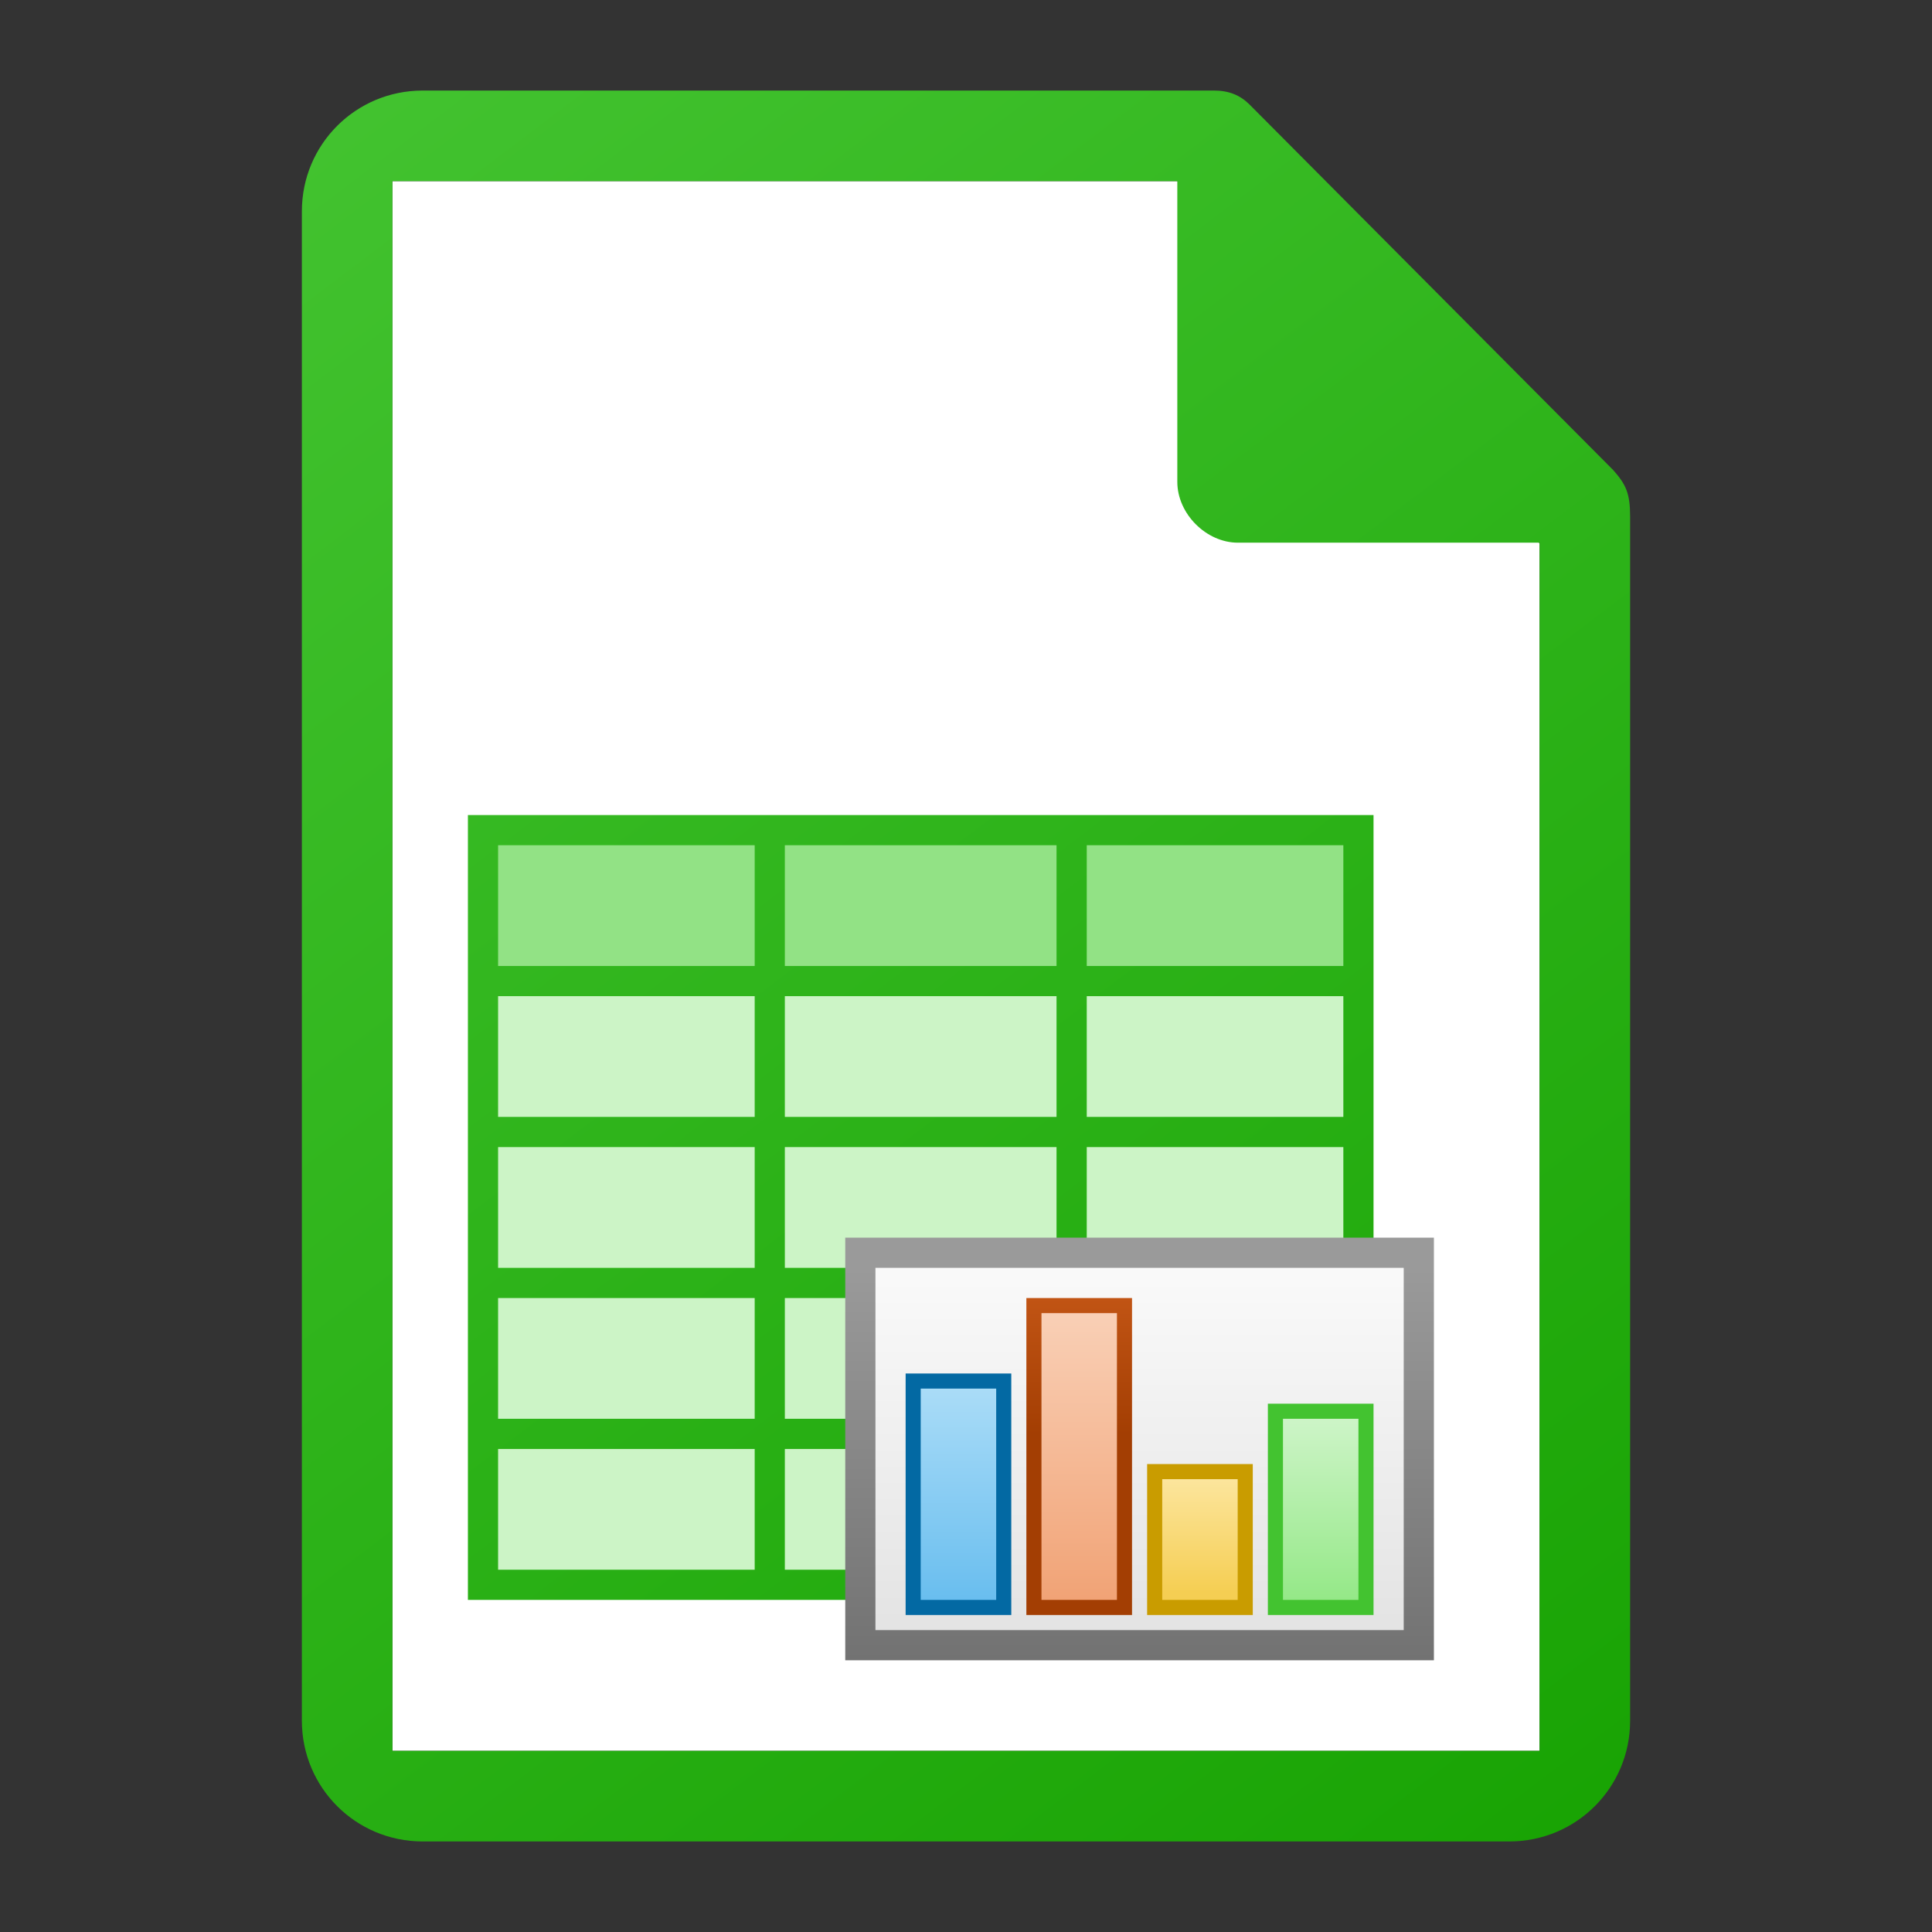 <svg viewBox="0 0 64 64" xmlns="http://www.w3.org/2000/svg" xmlns:xlink="http://www.w3.org/1999/xlink"><rect x="0" y="0" width="64" height="64" fill="#333333" stroke="none"/><linearGradient id="a" gradientTransform="matrix(.357 0 0 -.667 -144.465 -665.757)" gradientUnits="userSpaceOnUse" x1="525.639" x2="525.639" y1="-1078.644" y2="-1068.787"><stop offset="0" stop-color="#8ee780"/><stop offset="1" stop-color="#ccf4c6"/></linearGradient><linearGradient id="b" gradientTransform="matrix(.357 0 0 -.444 -148.465 -426.172)" gradientUnits="userSpaceOnUse" x1="525.639" x2="525.639" y1="-1078.644" y2="-1068.787"><stop offset="0" stop-color="#f5ce53"/><stop offset="1" stop-color="#fde9a9"/></linearGradient><linearGradient id="c" gradientTransform="matrix(.357 0 0 -1.056 -152.465 -1085.032)" gradientUnits="userSpaceOnUse" x1="525.639" x2="525.639" y1="-1078.644" y2="-1068.787"><stop offset="0" stop-color="#f09e6f"/><stop offset="1" stop-color="#f9cfb5"/></linearGradient><linearGradient id="d" gradientUnits="userSpaceOnUse" x1="37.328" x2="37.328" y1="47.515" y2="42.999"><stop offset="0" stop-color="#a33e03"/><stop offset="1" stop-color="#c15414"/></linearGradient><linearGradient id="e" gradientTransform="matrix(.357 0 0 -.778 -156.465 -785.552)" gradientUnits="userSpaceOnUse" x1="525.639" x2="525.639" y1="-1078.644" y2="-1068.787"><stop offset="0" stop-color="#63bbee"/><stop offset="1" stop-color="#aadcf7"/></linearGradient><linearGradient id="f" gradientTransform="matrix(.474 0 0 .65 -363.193 745.864)" gradientUnits="userSpaceOnUse" x1="829.361" x2="829.361" y1="-1064.799" y2="-1082.341"><stop offset="0" stop-color="#e4e4e4"/><stop offset="1" stop-color="#f9f9f9"/></linearGradient><linearGradient id="g" gradientUnits="userSpaceOnUse" x1="35.031" x2="35.031" y1="54.999" y2="41.999"><stop offset="0" stop-color="#727272"/><stop offset="1" stop-color="#9a9a9a"/></linearGradient><linearGradient id="h" gradientUnits="userSpaceOnUse" x1="54" x2="10" y1="61" y2="3"><stop offset="0" stop-color="#18a303"/><stop offset="1" stop-color="#43c330"/></linearGradient><path d="m13 6v52h38v-40l-12-12z" fill="#fff"/><path d="m14 3c-2.216 0-4 1.784-4 4v50c0 2.216 1.784 4 4 4h36c2.216 0 4-1.784 4-4v-39.883c0-.775-.137-1.068-.562-1.547l-12.047-12.109c-.319-.316-.693-.462-1.18-.461zm-1 3h26v9.961c0 1.057.956 2.016 2.008 2.016h9.992v40.023h-38zm2.5 20.999v1 4 1 4 1 4 1 4 1 4 1h30v-1-25h-29-1z" fill="url(#h)"/><g fill="#92e285"><path d="m16.5 27.999h8.5v4h-8.5z"/><path d="m25.999 27.999h9v4h-9z"/><path d="m36 27.999h8.5v4h-8.5z"/></g><g fill="#ccf4c6"><path d="m16.5 32.999h8.5v4h-8.5z"/><path d="m36 32.999h8.5v4h-8.5z"/><path d="m25.999 37.999h9v4h-9z"/><path d="m36 37.999h8.5v4h-8.5z"/><path d="m16.5 37.999h8.5v4h-8.5z"/><path d="m25.999 42.999h9v4h-9z"/><path d="m16.5 42.999h8.5v4h-8.5z"/><path d="m25.999 47.999h9v4h-9z"/><path d="m16.5 47.999h8.5v4h-8.5z"/></g><path d="m28 40.999h19.5v14h-19.5z" fill="url(#g)"/><path d="m29 41.999h17.5v12h-17.5z" fill="url(#f)"/><path d="m30 45.499h3.5v8h-3.5z" fill="#0369a3"/><path d="m30.5 52.999h2.5v-7h-2.5z" fill="url(#e)"/><path d="m34 42.999h3.5v10.5h-3.5z" fill="url(#d)"/><path d="m34.5 52.999h2.5v-9.5h-2.5z" fill="url(#c)"/><path d="m38 48.499h3.5v5h-3.5z" fill="#c99c00"/><path d="m38.5 52.999h2.5v-4h-2.5z" fill="url(#b)"/><path d="m42 46.499h3.5v7h-3.5z" fill="#43c330"/><path d="m42.5 52.999h2.5v-6h-2.5z" fill="url(#a)"/><path d="m25.999 32.999h9v4h-9z" fill="#ccf4c6"/></svg>